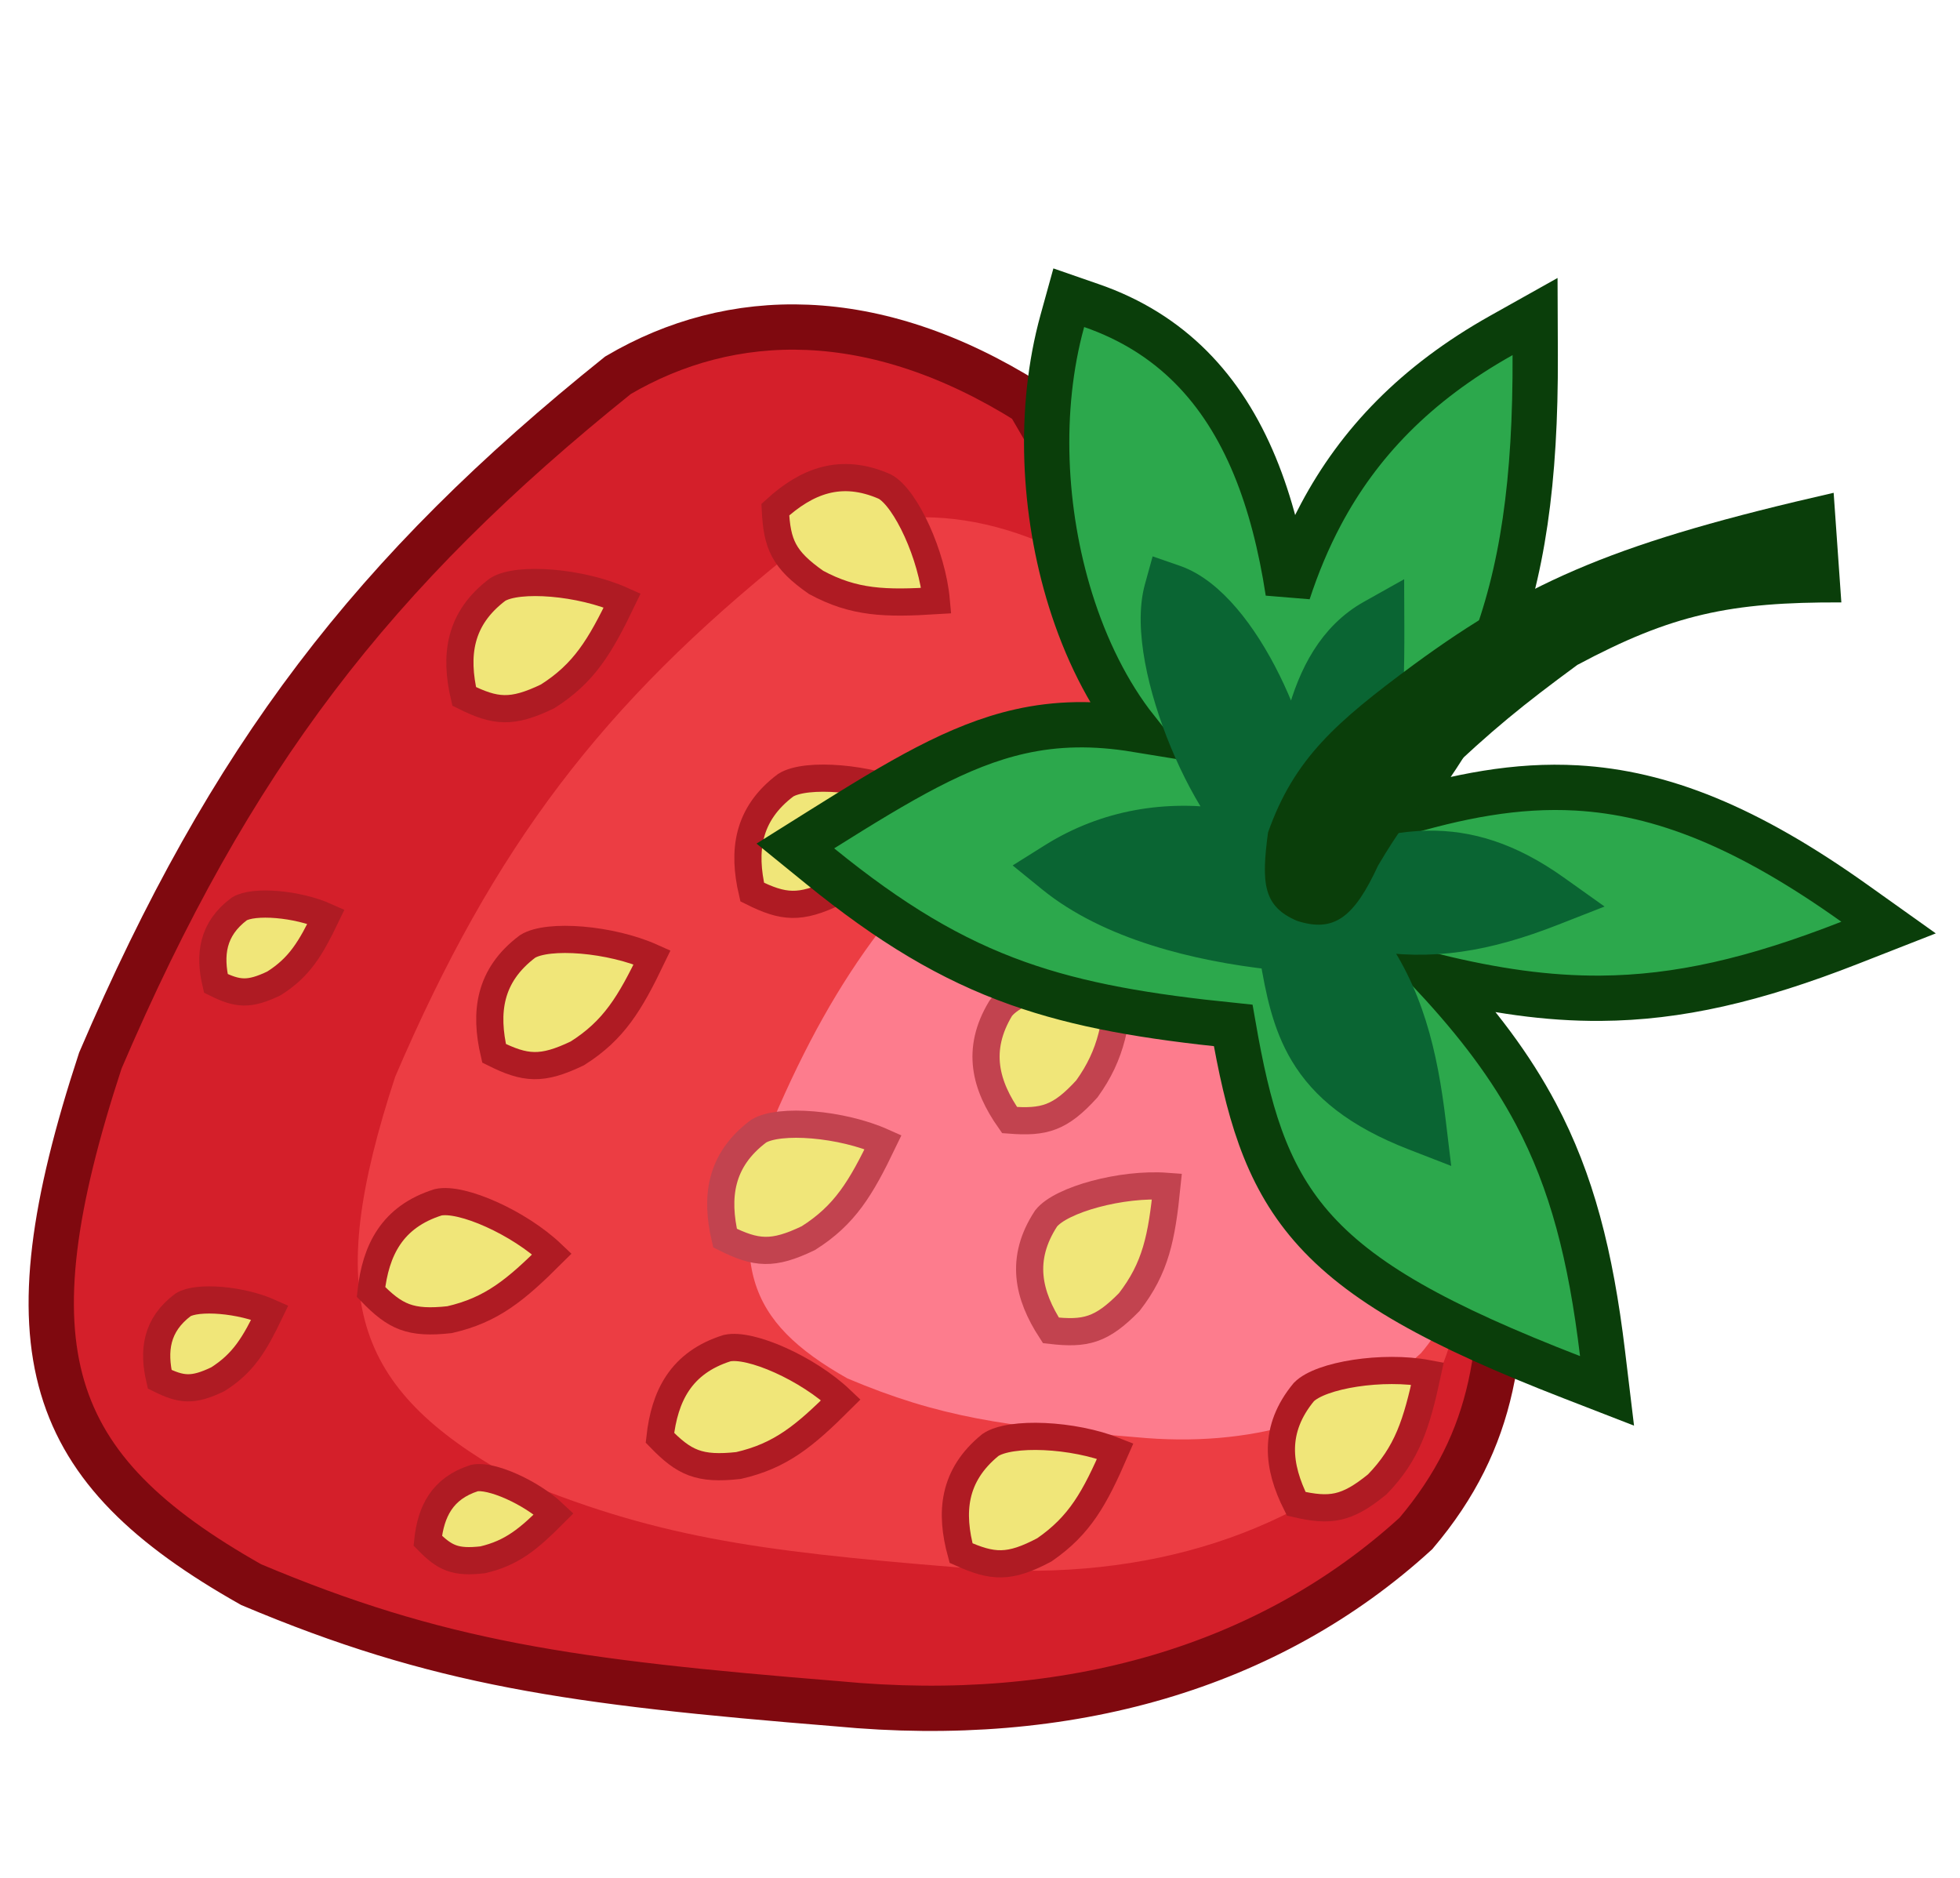 <svg width="2164" height="2073" viewBox="0 0 2164 2073" fill="none" xmlns="http://www.w3.org/2000/svg">
<path d="M682.281 414.257C807.28 340.757 964.472 336.671 1135.78 444.257L1654.28 1334.26C1663.78 1483.26 1651.78 1588.26 1563.28 1692.76C1401.78 1840.26 1179.78 1905.26 924.281 1880.76C629.177 1856.87 483.135 1836.07 277.281 1749.26C49.19 1620.54 5.78 1490.76 110.781 1170.76C254.28 835.757 411.78 631.257 682.281 414.257Z" fill="#D41F2A" stroke="#7F090F" stroke-width="50"/>
<path d="M871.974 611.62C967.261 555.56 1087.09 552.444 1217.68 634.502L1612.93 1313.32C1620.17 1426.97 1611.02 1507.05 1543.56 1586.76C1420.45 1699.26 1251.22 1748.84 1056.45 1730.15C831.494 1711.93 720.166 1696.07 563.244 1629.85C389.371 1531.68 356.28 1432.69 436.321 1188.62C545.711 933.107 665.772 777.13 871.974 611.62Z" fill="#EC3D43"/>
<path d="M1135.08 863.265C1196.62 827.016 1274.02 825.002 1358.37 878.06L1613.66 1316.99C1618.34 1390.47 1612.43 1442.26 1568.86 1493.79C1489.34 1566.54 1380.03 1598.59 1254.23 1586.51C1108.93 1574.73 1037.03 1564.47 935.669 1521.66C823.364 1458.18 801.99 1394.17 853.689 1236.35C924.344 1071.14 1001.89 970.285 1135.08 863.265Z" fill="#FD7C8D"/>
<path d="M582.5 1044.76C605 1030.76 674.282 1036.25 720 1056.76C695.396 1107.94 677.807 1137.24 637.5 1162.76C598 1181.76 579.933 1179.88 545.5 1162.76C535.027 1117.72 539.667 1076.93 582.5 1044.76Z" fill="#F0E679" stroke="#AF1B23" stroke-width="30"/>
<path d="M867.5 866.763C890 852.763 959.282 858.254 1005 878.763C980.396 929.945 962.807 959.242 922.5 984.763C883 1003.76 864.933 1001.88 830.5 984.763C820.027 939.715 824.667 898.928 867.5 866.763Z" fill="#F0E679" stroke="#AF1B23" stroke-width="30"/>
<path d="M837.5 1248.76C860 1234.76 929.282 1240.25 975 1260.76C950.396 1311.94 932.807 1341.24 892.5 1366.76C853 1385.76 834.933 1383.88 800.5 1366.76C790.027 1321.72 794.667 1280.93 837.5 1248.76Z" fill="#F0E679" stroke="#C2434F" stroke-width="30"/>
<path d="M1104.82 1113.18C1120.44 1091.78 1186.74 1070.94 1236.82 1072.85C1233.15 1129.52 1227.81 1163.27 1199.98 1202.02C1170.46 1234.42 1153 1239.44 1114.66 1236.45C1088.09 1198.6 1077.13 1159.04 1104.82 1113.18Z" fill="#F0E679" stroke="#C2434F" stroke-width="30"/>
<path d="M483.74 1327.2C509.614 1321.47 573.13 1349.68 609.43 1384.23C569.21 1424.32 542.882 1446.1 496.383 1456.77C452.813 1461.56 436.401 1453.77 409.616 1426.18C414.715 1380.22 432.65 1343.29 483.74 1327.2Z" fill="#F0E679" stroke="#AF1B23" stroke-width="30"/>
<path d="M802.74 1488.2C828.614 1482.47 892.13 1510.68 928.43 1545.23C888.21 1585.32 861.882 1607.1 815.383 1617.77C771.813 1622.56 755.401 1614.77 728.616 1587.18C733.715 1541.22 751.65 1504.29 802.74 1488.2Z" fill="#F0E679" stroke="#AF1B23" stroke-width="30"/>
<path d="M1385.45 514.545C1402.37 555.529 1414.25 602.135 1422.19 653.725C1432.01 623.784 1443.92 595.069 1458.5 567.68C1500.15 489.449 1562.84 423.398 1657.78 370.191L1694.83 349.424L1695 391.902C1695.54 530.995 1681.08 632.746 1646.19 721.582C1621.03 785.65 1585.65 841.948 1539.31 900.004C1609.64 878.735 1674.33 866.005 1741.02 869.819C1834.65 875.171 1929.05 912.799 2047.5 997.134L2085.14 1023.93L2042.11 1040.78C1937.26 1081.83 1852.75 1101.38 1767.19 1101.97C1708.05 1102.38 1649.27 1093.72 1583.92 1077.75C1631.71 1129.21 1668.12 1177.37 1695.83 1229.7C1735.33 1304.27 1756.26 1385.58 1769.32 1494.01L1774.3 1535.38L1735.46 1520.31C1588.53 1463.3 1501.41 1415.62 1447.58 1353.34C1396.53 1294.26 1377.74 1224.65 1361.56 1132C1267.14 1122.36 1192.68 1110.04 1123.64 1085.49C1049.62 1059.16 983.212 1019.28 905.232 955.901L878.132 933.875L907.717 915.321C993.459 861.546 1057.85 822.839 1126.14 807.484C1166.72 798.359 1207.76 797.615 1254.51 805.28C1222.81 765.139 1198.46 715.355 1181.96 662.45C1151.62 565.168 1145.96 451.817 1172.9 354.339L1180.01 328.648L1205.19 337.379C1292.84 367.769 1350.19 429.109 1385.45 514.545Z" fill="#2CA84C" stroke="#0A3E0A" stroke-width="50"/>
<path d="M1428.14 825.39C1430.29 813.672 1432.83 802.013 1435.91 790.67C1448.2 745.409 1469.94 701.64 1513.17 677.415L1535.4 664.955L1535.5 690.441C1535.87 785.944 1531.99 876.393 1491.17 947.156C1519.66 938.528 1547.89 932.32 1576.86 931.939C1621.55 931.353 1666.84 944.57 1717.7 980.78L1740.29 996.86L1714.47 1006.97C1641.83 1035.41 1580.4 1046.19 1510.67 1033.94C1556.72 1094.86 1572.37 1164.32 1581.39 1239.21L1584.38 1264.03L1561.07 1254.98C1497.65 1230.38 1461.16 1200.18 1439.14 1163.44C1419.45 1130.58 1412.23 1093.71 1405.78 1055.51C1321.41 1046.25 1224.61 1022.61 1160.04 970.141L1143.78 956.925L1161.53 945.792C1221.18 908.387 1288.83 897.744 1355.69 908.418C1353.83 905.932 1352 903.391 1350.2 900.807C1334.25 877.905 1319.19 849.484 1306.8 819.698C1294.4 789.902 1284.47 758.291 1279.02 728.909C1273.63 699.873 1272.32 671.511 1278.54 649.003L1282.8 633.589L1297.91 638.828C1318.17 645.851 1337.1 661.509 1353.81 681.031C1370.69 700.759 1386.27 725.54 1399.56 752.572C1410.79 775.407 1420.55 800.203 1428.14 825.39Z" fill="#0A6533" stroke="#0A6533" stroke-width="30"/>
<path d="M1093.48 1595.11C1115.42 1580.25 1184.86 1583.04 1231.34 1601.75C1208.75 1653.85 1192.32 1683.81 1153.03 1710.88C1114.3 1731.41 1096.18 1730.22 1061.1 1714.46C1048.88 1669.86 1051.93 1628.92 1093.48 1595.11Z" fill="#F0E679" stroke="#AF1B23" stroke-width="30"/>
<path d="M1560.5 734C1689.26 639.469 1788.8 597.745 2024.5 544L2033 665C1910.25 664.485 1845.95 678.201 1741.5 734C1680.98 778.518 1647.78 805.373 1591 859.5C1559.68 896.283 1544.2 917.262 1521.5 955.5C1495.07 1012.66 1472.97 1029.83 1432 1016.5C1394.55 1000.55 1392.5 975 1400 919C1428.87 837.182 1475.45 796.874 1560.5 734Z" fill="#0A3E0A"/>
<path d="M1154.96 1345.06C1171.36 1324.24 1238.38 1305.85 1288.35 1309.59C1282.61 1366.08 1276.03 1399.62 1246.81 1437.32C1216.12 1468.62 1198.49 1472.99 1160.29 1468.61C1135.12 1429.81 1125.62 1389.87 1154.96 1345.06Z" fill="#F0E679" stroke="#C2434F" stroke-width="30"/>
<path d="M1439.55 1536.69C1458.16 1517.82 1526.8 1506.96 1576.05 1516.22C1564.09 1571.73 1553.84 1604.33 1520.62 1638.57C1486.65 1666.27 1468.65 1668.66 1431.17 1660.07C1410.45 1618.72 1405.43 1577.98 1439.55 1536.69Z" fill="#F0E679" stroke="#AF1B23" stroke-width="30"/>
<path d="M549.5 650.763C572 636.763 641.282 642.254 687 662.763C662.396 713.945 644.807 743.242 604.5 768.763C565 787.763 546.933 785.877 512.5 768.763C502.027 723.715 506.667 682.928 549.5 650.763Z" fill="#F0E679" stroke="#AF1B23" stroke-width="30"/>
<path d="M264.108 1003.41C279.799 993.657 328.116 997.481 360 1011.76C342.841 1047.4 330.575 1067.79 302.465 1085.56C274.917 1098.79 262.317 1097.48 238.304 1085.56C231 1054.2 234.236 1025.8 264.108 1003.41Z" fill="#F0E679" stroke="#AF1B23" stroke-width="30"/>
<path d="M202.108 1440.41C217.799 1430.66 266.116 1434.48 298 1448.76C280.841 1484.4 268.575 1504.79 240.465 1522.56C212.917 1535.79 200.317 1534.48 176.304 1522.56C169 1491.2 172.236 1462.8 202.108 1440.41Z" fill="#F0E679" stroke="#AF1B23" stroke-width="30"/>
<path d="M523.651 1631.66C541.674 1627.61 586.055 1647.09 611.481 1671.05C583.571 1699.07 565.286 1714.31 532.899 1721.86C502.535 1725.31 491.065 1719.93 472.297 1700.79C475.699 1668.77 488.081 1643.01 523.651 1631.66Z" fill="#F0E679" stroke="#AF1B23" stroke-width="30"/>
<path d="M977.032 537.208C1000.24 549.996 1029.31 613.125 1033.76 663.035C977.08 666.581 942.924 665.552 900.96 642.859C865.08 617.682 857.896 600.997 856 562.593C890.184 531.441 928.037 515.556 977.032 537.208Z" fill="#F0E679" stroke="#AF1B23" stroke-width="30"/>
</svg>
